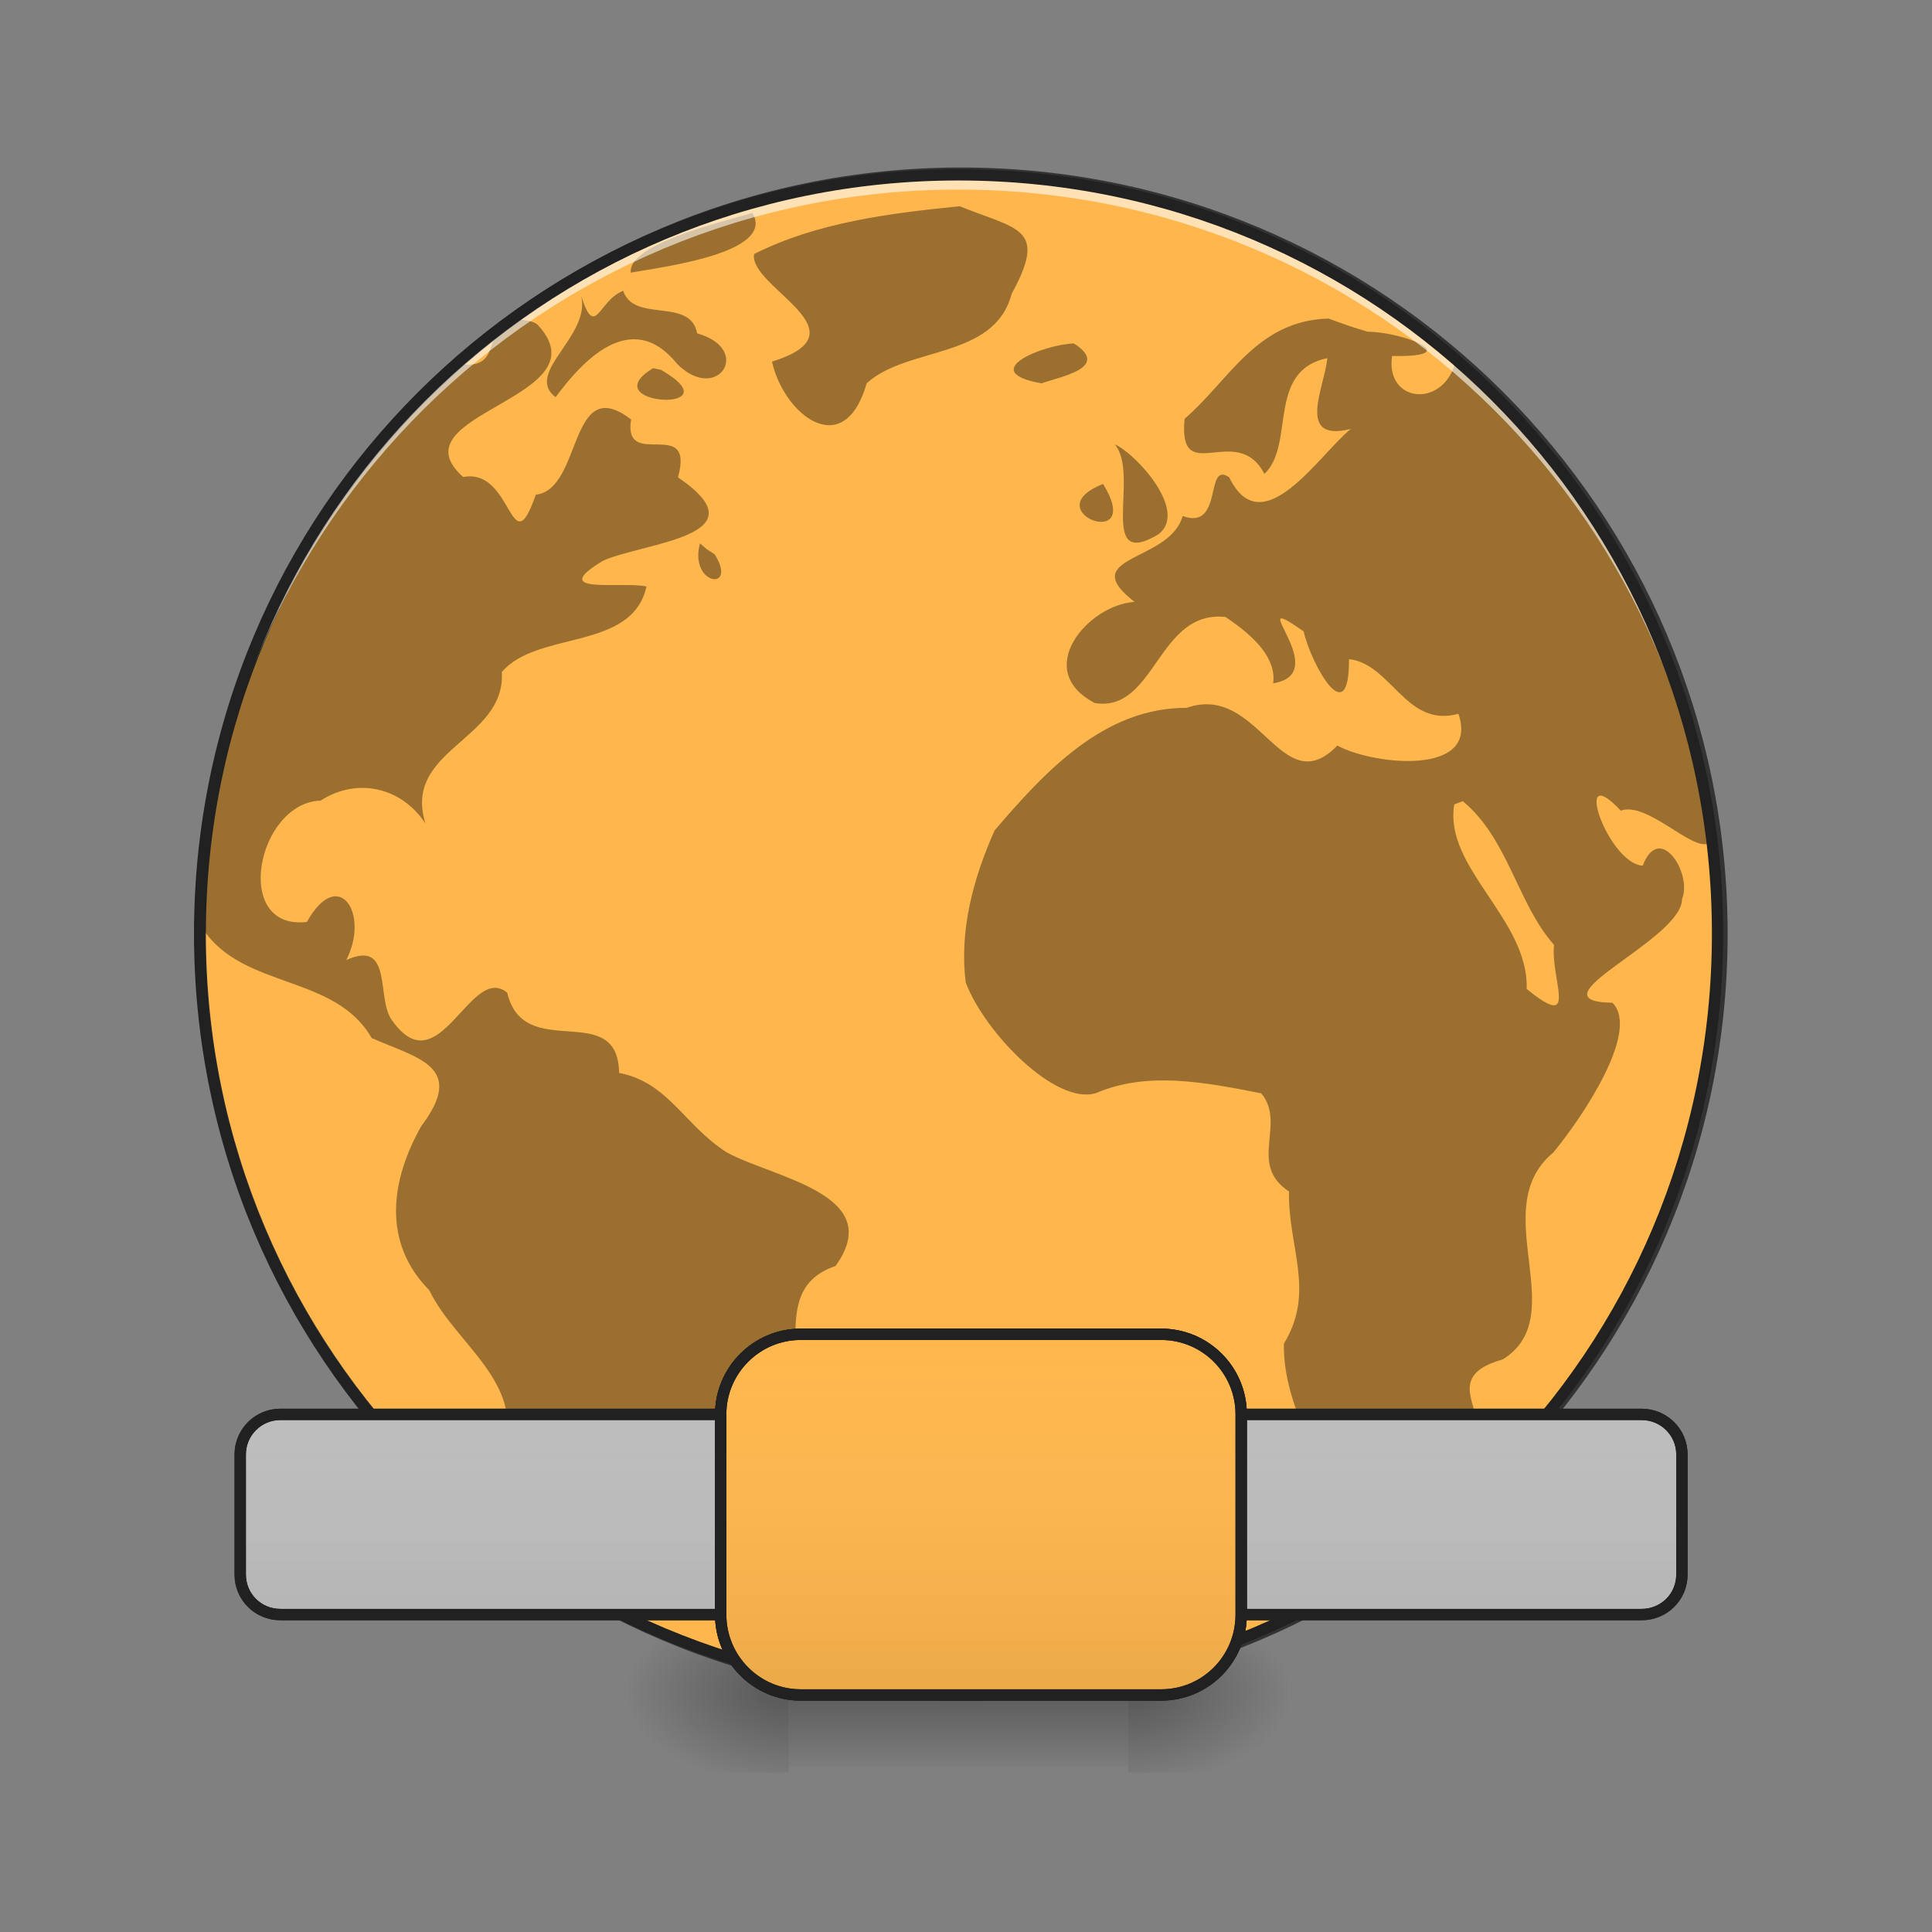 <?xml version="1.0" encoding="UTF-8"?>
<svg xmlns="http://www.w3.org/2000/svg" xmlns:xlink="http://www.w3.org/1999/xlink" width="24px" height="24px" viewBox="0 0 24 24" version="1.1">
<rect x="0" y="0" width="24" height="24" fill="#808080" stroke="none"/>
<defs>
<radialGradient id="radial0" gradientUnits="userSpaceOnUse" cx="450.909" cy="189.579" fx="450.909" fy="189.579" r="21.167" gradientTransform="matrix(0,-0.059,-0.105,-0,33.764,47.696)">
<stop offset="0" style="stop-color:rgb(0%,0%,0%);stop-opacity:0.314;"/>
<stop offset="0.222" style="stop-color:rgb(0%,0%,0%);stop-opacity:0.275;"/>
<stop offset="1" style="stop-color:rgb(0%,0%,0%);stop-opacity:0;"/>
</radialGradient>
<radialGradient id="radial1" gradientUnits="userSpaceOnUse" cx="450.909" cy="189.579" fx="450.909" fy="189.579" r="21.167" gradientTransform="matrix(-0,0.059,0.105,0,-9.95,-5.646)">
<stop offset="0" style="stop-color:rgb(0%,0%,0%);stop-opacity:0.314;"/>
<stop offset="0.222" style="stop-color:rgb(0%,0%,0%);stop-opacity:0.275;"/>
<stop offset="1" style="stop-color:rgb(0%,0%,0%);stop-opacity:0;"/>
</radialGradient>
<radialGradient id="radial2" gradientUnits="userSpaceOnUse" cx="450.909" cy="189.579" fx="450.909" fy="189.579" r="21.167" gradientTransform="matrix(-0,-0.059,0.105,-0,-9.95,47.696)">
<stop offset="0" style="stop-color:rgb(0%,0%,0%);stop-opacity:0.314;"/>
<stop offset="0.222" style="stop-color:rgb(0%,0%,0%);stop-opacity:0.275;"/>
<stop offset="1" style="stop-color:rgb(0%,0%,0%);stop-opacity:0;"/>
</radialGradient>
<radialGradient id="radial3" gradientUnits="userSpaceOnUse" cx="450.909" cy="189.579" fx="450.909" fy="189.579" r="21.167" gradientTransform="matrix(0,0.059,-0.105,0,33.764,-5.646)">
<stop offset="0" style="stop-color:rgb(0%,0%,0%);stop-opacity:0.314;"/>
<stop offset="0.222" style="stop-color:rgb(0%,0%,0%);stop-opacity:0.275;"/>
<stop offset="1" style="stop-color:rgb(0%,0%,0%);stop-opacity:0;"/>
</radialGradient>
<linearGradient id="linear0" gradientUnits="userSpaceOnUse" x1="255.323" y1="233.5" x2="255.323" y2="254.667" gradientTransform="matrix(0.01,0,0,0.047,8.977,10.079)">
<stop offset="0" style="stop-color:rgb(0%,0%,0%);stop-opacity:0.275;"/>
<stop offset="1" style="stop-color:rgb(0%,0%,0%);stop-opacity:0;"/>
</linearGradient>
<linearGradient id="linear1" gradientUnits="userSpaceOnUse" x1="254" y1="233.5" x2="254" y2="138.25" gradientTransform="matrix(1,0,0,1,0,0)">
<stop offset="0" style="stop-color:rgb(0%,0%,0%);stop-opacity:0.078;"/>
<stop offset="1" style="stop-color:rgb(100%,100%,100%);stop-opacity:0;"/>
</linearGradient>
<linearGradient id="linear2" gradientUnits="userSpaceOnUse" x1="254" y1="233.5" x2="254" y2="138.25" gradientTransform="matrix(1,0,0,1,0,0)">
<stop offset="0" style="stop-color:rgb(0%,0%,0%);stop-opacity:0.078;"/>
<stop offset="1" style="stop-color:rgb(100%,100%,100%);stop-opacity:0;"/>
</linearGradient>
<linearGradient id="linear3" gradientUnits="userSpaceOnUse" x1="254" y1="233.5" x2="254" y2="138.25" gradientTransform="matrix(1,0,0,1,0,0)">
<stop offset="0" style="stop-color:rgb(0%,0%,0%);stop-opacity:0.078;"/>
<stop offset="1" style="stop-color:rgb(100%,100%,100%);stop-opacity:0;"/>
</linearGradient>
</defs>
<g id="surface1">
<path style=" stroke:none;fill-rule:nonzero;fill:url(#radial0);" d="M 14.016 21.027 L 16 21.027 L 16 20.031 L 14.016 20.031 Z M 14.016 21.027 "/>
<path style=" stroke:none;fill-rule:nonzero;fill:url(#radial1);" d="M 9.797 21.027 L 7.812 21.027 L 7.812 22.02 L 9.797 22.02 Z M 9.797 21.027 "/>
<path style=" stroke:none;fill-rule:nonzero;fill:url(#radial2);" d="M 9.797 21.027 L 7.812 21.027 L 7.812 20.031 L 9.797 20.031 Z M 9.797 21.027 "/>
<path style=" stroke:none;fill-rule:nonzero;fill:url(#radial3);" d="M 14.016 21.027 L 16 21.027 L 16 22.02 L 14.016 22.02 Z M 14.016 21.027 "/>
<path style=" stroke:none;fill-rule:nonzero;fill:url(#linear0);" d="M 9.797 20.777 L 14.016 20.777 L 14.016 21.949 L 9.797 21.949 Z M 9.797 20.777 "/>
<path style="fill-rule:nonzero;fill:rgb(100%,71.765%,30.196%);fill-opacity:1;stroke-width:3;stroke-linecap:round;stroke-linejoin:miter;stroke:rgb(20%,20%,20%);stroke-opacity:1;stroke-miterlimit:4;" d="M 253.976 -168.671 C 365.048 -168.671 455.123 -78.68 455.123 32.393 C 455.123 143.466 365.048 233.541 253.976 233.541 C 142.986 233.541 52.912 143.466 52.912 32.393 C 52.912 -78.68 142.986 -168.671 253.976 -168.671 Z M 253.976 -168.671 " transform="matrix(0.047,0,0,0.047,0,10.079)"/>
<path style=" stroke:none;fill-rule:nonzero;fill:rgb(0%,0%,0%);fill-opacity:0.392;" d="M 11.922 2.562 C 11.059 2.648 10.148 2.762 9.367 3.156 C 9.301 3.57 10.785 4.121 9.59 4.492 C 9.734 5.148 10.484 5.746 10.766 4.762 C 11.266 4.301 12.355 4.465 12.566 3.652 C 13.02 2.824 12.645 2.855 11.922 2.562 Z M 9.348 2.645 C 8.887 2.777 7.797 3.043 7.836 3.387 C 8.223 3.316 9.637 3.145 9.348 2.645 Z M 7.742 3.613 C 7.434 3.727 7.398 4.227 7.219 3.676 C 7.344 4.176 6.504 4.633 6.902 4.934 C 7.223 4.5 7.84 3.809 8.414 4.523 C 8.914 5.02 9.359 4.336 8.66 4.141 C 8.578 3.688 7.875 4.016 7.742 3.613 Z M 7.219 3.676 C 7.215 3.66 7.211 3.645 7.203 3.629 C 7.211 3.645 7.215 3.66 7.219 3.676 Z M 16.504 3.957 C 15.605 3.984 15.277 4.719 14.715 5.203 C 14.633 6.074 15.363 5.227 15.707 5.887 C 16.094 5.523 15.727 4.609 16.488 4.449 C 16.461 4.793 16.086 5.504 16.781 5.328 C 16.387 5.645 15.68 6.773 15.27 5.93 C 14.961 5.715 15.203 6.598 14.691 6.41 C 14.535 6.988 13.348 6.898 14.094 7.477 C 13.516 7.512 12.816 8.328 13.602 8.734 C 14.355 8.852 14.379 7.574 15.223 7.664 C 15.598 7.914 15.855 8.184 15.816 8.488 C 16.59 8.367 15.391 7.277 16.195 7.844 C 16.277 8.227 16.762 9.121 16.758 8.188 C 17.285 8.246 17.465 9.047 18.117 8.867 C 18.383 9.641 17.07 9.508 16.613 9.262 C 15.914 9.98 15.641 8.477 14.742 8.793 C 13.711 8.789 12.977 9.59 12.355 10.316 C 12.082 10.93 11.918 11.566 11.996 12.203 C 12.227 12.82 13.113 13.738 13.617 13.578 C 14.242 13.312 14.922 13.434 15.668 13.582 C 15.984 13.965 15.496 14.461 16.012 14.801 C 16 15.5 16.344 16.043 15.949 16.691 C 15.93 17.668 16.734 18.453 16.645 19.445 C 17.336 19.152 18.051 18.695 18.184 17.953 C 18.672 17.652 17.789 17.133 18.668 16.887 C 19.543 16.344 18.449 15.016 19.297 14.316 C 19.672 13.859 20.375 12.805 20.031 12.457 C 18.98 12.438 20.898 11.676 20.895 11.168 C 21.027 10.855 20.617 10.203 20.406 10.754 C 19.973 10.727 19.516 9.406 20.133 10.07 C 20.461 9.953 21.02 10.574 21.223 10.477 C 20.969 8.172 19.844 5.969 18.094 4.445 C 17.965 5.086 17.203 5.016 17.293 4.422 C 18.227 4.441 17.426 4.121 16.992 4.121 C 16.824 4.074 16.664 4.016 16.504 3.957 Z M 6.246 3.973 C 6.242 3.973 6.238 3.977 6.234 3.98 C 6.047 4.258 6.172 4.605 5.668 4.516 C 5.539 4.602 5.418 4.695 5.301 4.793 C 3.582 6.5 2.52 8.867 2.52 11.492 C 2.52 11.508 2.52 11.523 2.52 11.539 C 3.02 12.293 4.16 12.098 4.617 12.895 C 5.18 13.145 5.797 13.242 5.234 13.988 C 4.855 14.656 4.742 15.43 5.332 16.027 C 5.656 16.699 6.539 17.184 6.246 18.031 C 6.477 18.484 6.648 18.781 6.656 19.277 C 6.73 19.336 6.812 19.402 6.902 19.465 C 7.109 19.598 7.32 19.719 7.539 19.832 C 7.844 19.938 8.129 19.887 8.293 19.457 C 9.316 19.289 8.527 17.848 9.398 17.625 C 10.367 17.309 9.387 16.062 10.379 15.727 C 11.027 14.828 9.586 14.629 9.023 14.312 C 8.5 13.977 8.301 13.445 7.691 13.328 C 7.676 12.402 6.508 13.211 6.301 12.332 C 5.844 11.953 5.457 13.508 4.871 12.676 C 4.668 12.414 4.891 11.66 4.301 11.926 C 4.598 11.355 4.207 10.746 3.812 11.453 C 2.879 11.562 3.191 9.973 3.984 9.945 C 4.43 9.656 4.984 9.773 5.285 10.23 C 4.996 9.301 6.285 9.199 6.234 8.348 C 6.676 7.828 7.855 8.09 8.031 7.285 C 7.734 7.219 6.77 7.395 7.5 6.961 C 8.031 6.734 9.492 6.656 8.422 5.93 C 8.637 5.156 7.734 5.855 7.84 5.211 C 7.062 4.613 7.238 6.082 6.656 6.145 C 6.34 7.051 6.375 5.805 5.754 5.926 C 4.863 5.133 7.547 4.949 6.672 4.027 C 6.539 3.945 6.391 3.984 6.246 3.973 Z M 13.34 4.266 C 12.953 4.281 12.125 4.617 12.938 4.762 C 13.168 4.68 13.805 4.566 13.34 4.266 Z M 8.113 4.574 C 7.34 5.039 9.164 5.145 8.211 4.594 Z M 13.848 5.52 C 14.168 5.891 13.617 7.102 14.391 6.637 C 14.77 6.344 14.098 5.625 13.848 5.52 Z M 13.703 6.012 C 12.836 6.352 14.234 6.875 13.703 6.012 Z M 8.695 6.75 C 8.555 7.27 9.172 7.359 8.879 6.887 L 8.777 6.82 Z M 18.172 9.953 C 18.738 10.422 18.848 11.223 19.305 11.738 C 19.258 12.168 19.625 12.824 18.965 12.285 C 18.992 11.418 17.93 10.777 18.066 9.992 Z M 18.172 9.953 "/>
<path style=" stroke:none;fill-rule:nonzero;fill:rgb(100%,100%,100%);fill-opacity:0.588;" d="M 11.906 2.172 C 6.684 2.172 2.48 6.375 2.48 11.598 C 2.48 11.629 2.48 11.66 2.48 11.691 C 2.531 6.512 6.715 2.355 11.906 2.355 C 17.098 2.355 21.285 6.512 21.332 11.691 C 21.332 11.66 21.336 11.629 21.336 11.598 C 21.336 6.375 17.129 2.172 11.906 2.172 Z M 11.906 2.172 "/>
<path style=" stroke:none;fill-rule:nonzero;fill:rgb(12.941%,12.941%,12.941%);fill-opacity:1;" d="M 11.906 2.102 C 6.648 2.102 2.41 6.34 2.41 11.598 C 2.41 16.859 6.648 21.098 11.906 21.098 C 17.168 21.098 21.406 16.859 21.406 11.598 C 21.406 6.34 17.168 2.102 11.906 2.102 Z M 11.906 2.242 C 17.094 2.242 21.266 6.414 21.266 11.598 C 21.266 16.785 17.094 20.957 11.906 20.957 C 6.723 20.957 2.551 16.785 2.551 11.598 C 2.551 6.414 6.723 2.242 11.906 2.242 Z M 11.906 2.242 "/>
<path style="fill-rule:nonzero;fill:rgb(74.118%,74.118%,74.118%);fill-opacity:1;stroke-width:3;stroke-linecap:square;stroke-linejoin:bevel;stroke:rgb(12.941%,12.941%,12.941%);stroke-opacity:1;stroke-miterlimit:4;" d="M 74.076 159.381 L 433.875 159.381 C 439.791 159.381 444.541 164.13 444.541 169.963 L 444.541 201.71 C 444.541 207.626 439.791 212.293 433.875 212.293 L 74.076 212.293 C 68.243 212.293 63.494 207.626 63.494 201.71 L 63.494 169.963 C 63.494 164.13 68.243 159.381 74.076 159.381 Z M 74.076 159.381 " transform="matrix(0.047,0,0,0.047,0,10.079)"/>
<path style="fill-rule:nonzero;fill:url(#linear1);stroke-width:3;stroke-linecap:square;stroke-linejoin:bevel;stroke:rgb(12.941%,12.941%,12.941%);stroke-opacity:1;stroke-miterlimit:4;" d="M 211.646 138.216 L 306.887 138.216 C 318.636 138.216 328.052 147.715 328.052 159.381 L 328.052 212.293 C 328.052 224.041 318.636 233.541 306.887 233.541 L 211.646 233.541 C 199.981 233.541 190.482 224.041 190.482 212.293 L 190.482 159.381 C 190.482 147.715 199.981 138.216 211.646 138.216 Z M 211.646 138.216 " transform="matrix(0.047,0,0,0.047,0,10.079)"/>
<path style="fill-rule:nonzero;fill:url(#linear2);stroke-width:3;stroke-linecap:square;stroke-linejoin:bevel;stroke:rgb(12.941%,12.941%,12.941%);stroke-opacity:1;stroke-miterlimit:4;" d="M 74.076 159.381 L 433.875 159.381 C 439.791 159.381 444.541 164.13 444.541 169.963 L 444.541 201.71 C 444.541 207.626 439.791 212.293 433.875 212.293 L 74.076 212.293 C 68.243 212.293 63.494 207.626 63.494 201.71 L 63.494 169.963 C 63.494 164.13 68.243 159.381 74.076 159.381 Z M 74.076 159.381 " transform="matrix(0.047,0,0,0.047,0,10.079)"/>
<path style="fill-rule:nonzero;fill:rgb(100%,71.765%,30.196%);fill-opacity:1;stroke-width:3;stroke-linecap:square;stroke-linejoin:bevel;stroke:rgb(12.941%,12.941%,12.941%);stroke-opacity:1;stroke-miterlimit:4;" d="M 211.646 138.216 L 306.887 138.216 C 318.636 138.216 328.052 147.715 328.052 159.381 L 328.052 212.293 C 328.052 224.041 318.636 233.541 306.887 233.541 L 211.646 233.541 C 199.981 233.541 190.482 224.041 190.482 212.293 L 190.482 159.381 C 190.482 147.715 199.981 138.216 211.646 138.216 Z M 211.646 138.216 " transform="matrix(0.047,0,0,0.047,0,10.079)"/>
<path style="fill-rule:nonzero;fill:url(#linear3);stroke-width:3;stroke-linecap:square;stroke-linejoin:bevel;stroke:rgb(12.941%,12.941%,12.941%);stroke-opacity:1;stroke-miterlimit:4;" d="M 211.646 138.216 L 306.887 138.216 C 318.636 138.216 328.052 147.715 328.052 159.381 L 328.052 212.293 C 328.052 224.041 318.636 233.541 306.887 233.541 L 211.646 233.541 C 199.981 233.541 190.482 224.041 190.482 212.293 L 190.482 159.381 C 190.482 147.715 199.981 138.216 211.646 138.216 Z M 211.646 138.216 " transform="matrix(0.047,0,0,0.047,0,10.079)"/>
</g>
</svg>
